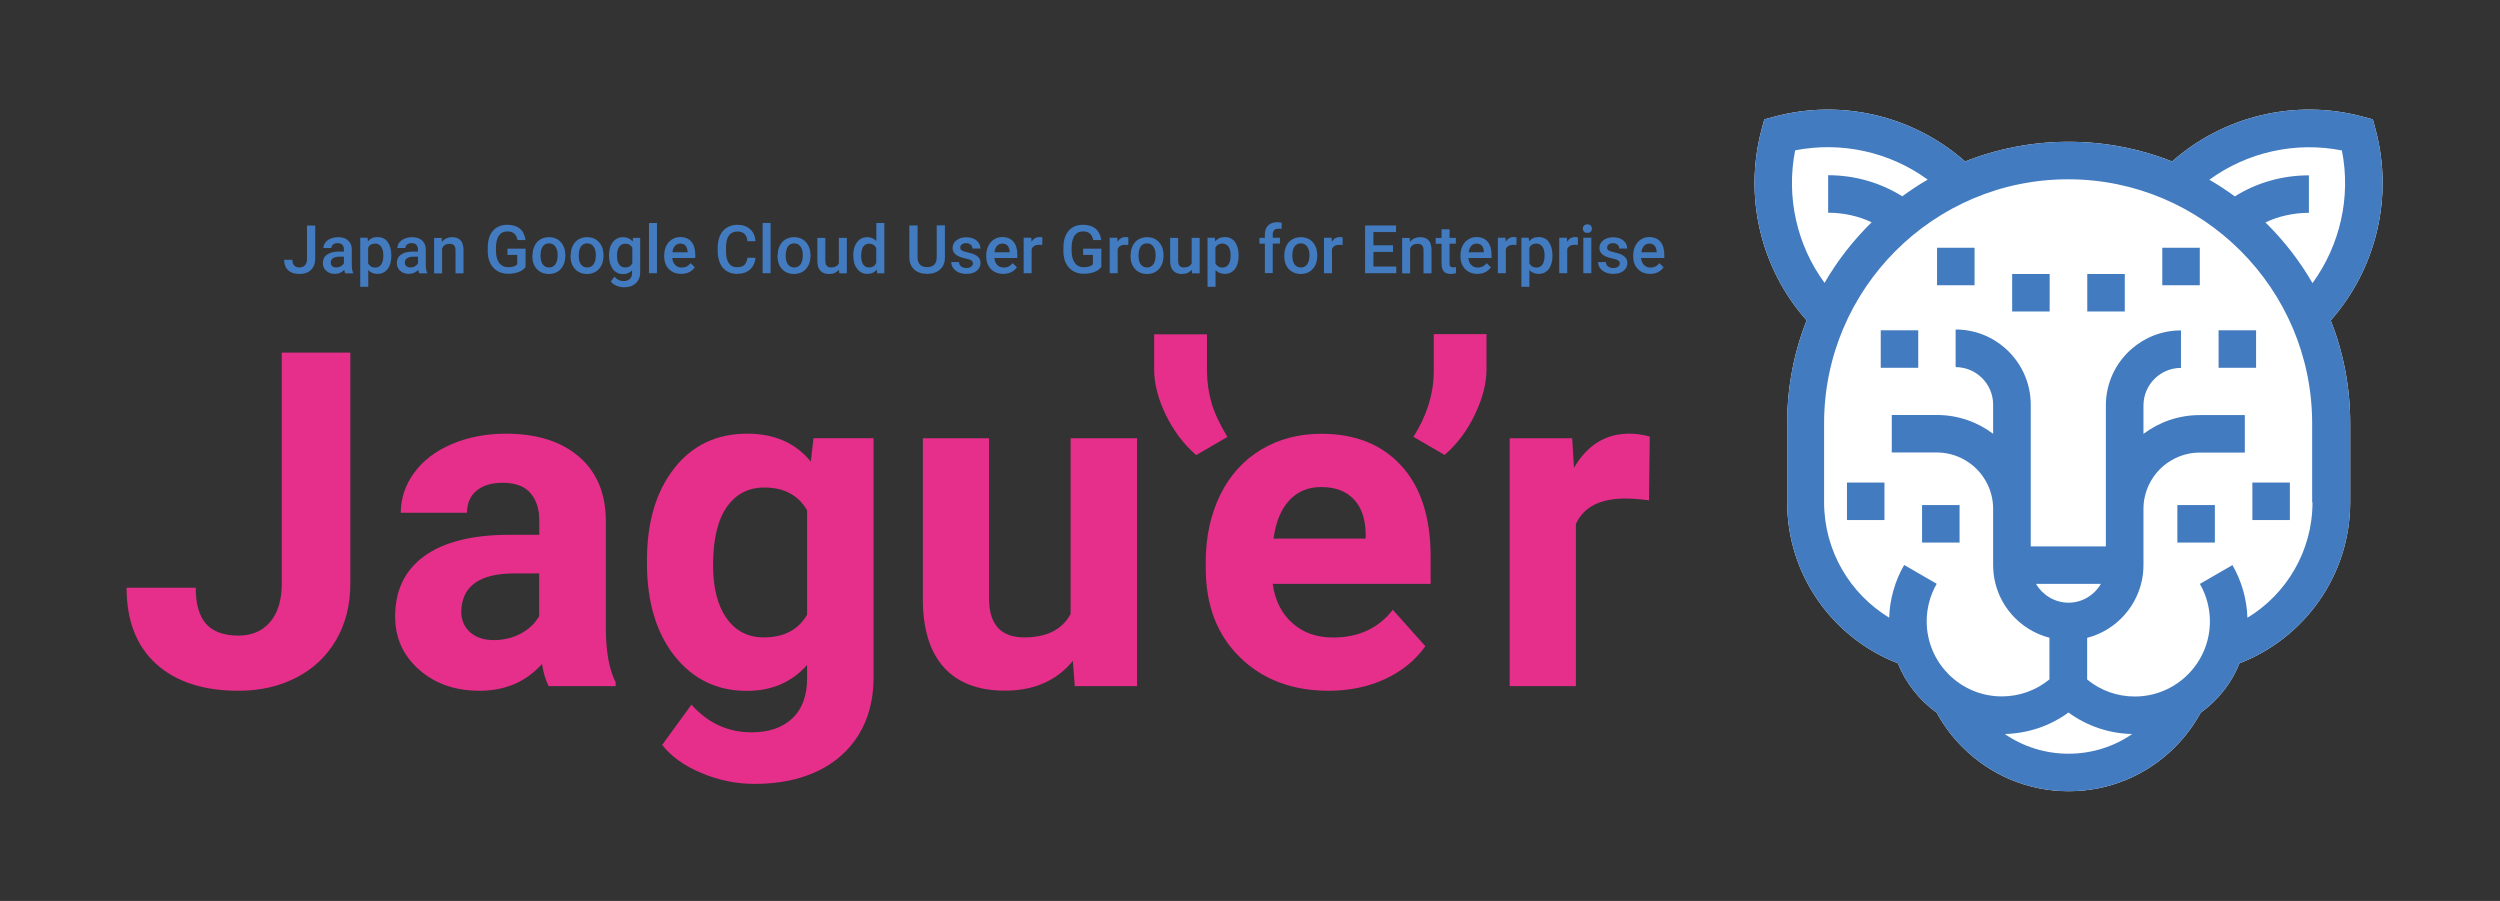 <?xml version="1.0" encoding="utf-8"?>
<!-- Generator: Adobe Illustrator 25.2.1, SVG Export Plug-In . SVG Version: 6.00 Build 0)  -->
<svg version="1.1" id="レイヤー_1" xmlns="http://www.w3.org/2000/svg" xmlns:xlink="http://www.w3.org/1999/xlink" x="0px"
	 y="0px" viewBox="0 0 2220 800" style="enable-background:new 0 0 2220 800;" xml:space="preserve">
<rect x="0" y="0" width="2220" height="800" fill="#333333" stroke="none"/>
<style type="text/css">
	.st0{fill:none;}
	.st1{fill:#E62E8B;}
	.st2{fill:#FFFFFF;}
	.st3{fill:#427BBF;}
</style>
<rect class="st0" width="2220" height="800"/>
<g>
	<path class="st1" d="M250.1,313.1h61v205.1c0,18.9-4.2,35.5-12.5,49.9c-8.3,14.4-20.1,25.6-35.3,33.5
		c-15.2,7.9-32.3,11.8-51.5,11.8c-31.3,0-55.7-8-73.2-23.9c-17.5-15.9-26.2-38.5-26.2-67.6h61.4c0,14.5,3.1,25.2,9.2,32.1
		c6.1,6.9,15.7,10.4,28.9,10.4c11.7,0,21-4,27.9-12c6.9-8,10.4-19.4,10.4-34.2V313.1z"/>
	<path class="st1" d="M487.2,609.3c-2.7-5.3-4.7-11.9-5.9-19.7c-14.2,15.9-32.8,23.8-55.5,23.8c-21.6,0-39.4-6.2-53.6-18.7
		c-14.2-12.5-21.3-28.2-21.3-47.2c0-23.3,8.6-41.2,25.9-53.7c17.3-12.5,42.3-18.8,75-18.9h27.1v-12.6c0-10.2-2.6-18.3-7.8-24.4
		c-5.2-6.1-13.5-9.2-24.7-9.2c-9.9,0-17.7,2.4-23.3,7.1c-5.6,4.7-8.4,11.3-8.4,19.5h-58.8c0-12.7,3.9-24.5,11.8-35.4
		c7.9-10.8,19-19.4,33.4-25.5c14.4-6.2,30.5-9.3,48.4-9.3c27.1,0,48.7,6.8,64.6,20.4c15.9,13.6,23.9,32.8,23.9,57.5v95.4
		c0.1,20.9,3.1,36.7,8.7,47.4v3.5H487.2z M438.5,568.4c8.7,0,16.7-1.9,24-5.8c7.3-3.9,12.7-9.1,16.3-15.6v-37.8h-22
		c-29.4,0-45.1,10.2-47,30.5l-0.2,3.5c0,7.3,2.6,13.4,7.7,18.1C422.5,566,429.6,568.4,438.5,568.4z"/>
	<path class="st1" d="M574.5,497.6c0-33.8,8-61,24.1-81.6c16.1-20.6,37.7-30.9,65-30.9c24.1,0,42.9,8.3,56.4,24.8l2.4-20.8h53.3V602
		c0,19.3-4.4,36-13.1,50.3c-8.7,14.2-21.1,25.1-36.9,32.6c-15.9,7.5-34.5,11.2-55.7,11.2c-16.1,0-31.9-3.2-47.2-9.7
		c-15.3-6.4-26.9-14.8-34.8-24.9l26-35.8c14.6,16.4,32.4,24.6,53.3,24.6c15.6,0,27.7-4.2,36.4-12.5c8.7-8.3,13-20.2,13-35.5v-11.8
		c-13.6,15.3-31.4,23-53.5,23c-26.4,0-47.8-10.3-64.2-31c-16.3-20.7-24.5-48.1-24.5-82.3V497.6z M633.2,502c0,20,4,35.6,12,47
		c8,11.3,19,17,33,17c17.9,0,30.7-6.7,38.5-20.2v-92.7c-7.9-13.4-20.5-20.2-38-20.2c-14.1,0-25.2,5.8-33.3,17.3
		C637.3,461.8,633.2,479,633.2,502z"/>
	<path class="st1" d="M952.7,586.9c-14.5,17.6-34.6,26.4-60.2,26.4c-23.6,0-41.6-6.8-54-20.3c-12.4-13.6-18.8-33.4-19-59.6V389.2
		h58.8v142.4c0,22.9,10.4,34.4,31.3,34.4c19.9,0,33.6-6.9,41.1-20.8v-156h59v220.1h-55.3L952.7,586.9z"/>
	<path class="st1" d="M1071.8,296.8V330c0.1,9.6,1.5,18.8,4,27.6c2.5,8.7,7.2,18.9,14.1,30.4l-27.7,16.1
		c-11.1-9.6-20.1-21.6-27-35.8c-6.9-14.2-10.3-27.6-10.3-40.1v-31.3H1071.8z"/>
	<path class="st1" d="M1179.9,613.4c-32.3,0-58.6-9.9-78.8-29.7c-20.3-19.8-30.4-46.2-30.4-79.1v-5.7c0-22.1,4.3-41.9,12.8-59.3
		c8.5-17.4,20.7-30.9,36.3-40.3c15.7-9.4,33.5-14.1,53.6-14.1c30.1,0,53.8,9.5,71.1,28.5c17.3,19,25.9,45.9,25.9,80.8v24h-140.2
		c1.9,14.4,7.6,25.9,17.2,34.6c9.6,8.7,21.7,13,36.3,13c22.7,0,40.4-8.2,53.1-24.6l28.9,32.3c-8.8,12.5-20.8,22.2-35.8,29.2
		C1214.9,609.9,1198.2,613.4,1179.9,613.4z M1173.2,432.5c-11.7,0-21.1,4-28.4,11.9c-7.3,7.9-11.9,19.2-13.9,33.9h81.8v-4.7
		c-0.3-13.1-3.8-23.2-10.6-30.3C1195.3,436.1,1185.6,432.5,1173.2,432.5z"/>
	<path class="st1" d="M1282.8,404l-27.7-16.1c11.7-18.3,17.7-37.2,18.1-56.8v-34.4h46.8v31.5c0,12.2-3.4,25.4-10.2,39.7
		C1303,382.3,1294,394.3,1282.8,404z"/>
	<path class="st1" d="M1464.3,444.3c-8-1.1-15.1-1.6-21.2-1.6c-22.2,0-36.8,7.5-43.7,22.6v144h-58.8V389.2h55.5l1.6,26.2
		c11.8-20.2,28.1-30.3,49-30.3c6.5,0,12.6,0.9,18.3,2.6L1464.3,444.3z"/>
</g>
<g>
	<path class="st2" d="M2109.6,115.3l-2.5-9.3l-9.3-2.5c-59.6-15.9-123.3-0.6-169,39.9c-28.5-11.3-59.5-17.5-91.9-17.5
		c-32.4,0-63.4,6.2-91.9,17.5c-45.7-40.5-109.5-55.8-169-39.9l-9.3,2.5l-2.5,9.3c-15.9,59.6-0.6,123.4,40.1,169.2
		c-11.2,28.3-17.3,59.2-17.3,91.4v70c0,65.2,40.9,120.9,98.3,143.1c7.1,17.7,19.2,32.9,34.5,43.9c6.1,11.1,13.7,21.4,22.9,30.6
		c25.2,25.2,58.7,39.1,94.3,39.1c35.6,0,69.1-13.9,94.3-39.1c9.2-9.2,16.8-19.5,22.9-30.6c15.3-11,27.4-26.2,34.5-43.9
		c57.4-22.2,98.3-77.9,98.3-143.1l0-70c0-32.3-6.1-63.1-17.3-91.4C2110.1,238.8,2125.5,175,2109.6,115.3z"/>
</g>
<g>
	<path class="st3" d="M2109.6,115.3l-2.5-9.3l-9.3-2.5c-59.6-15.9-123.3-0.6-169,39.9c-28.5-11.3-59.5-17.5-91.9-17.5
		c-32.4,0-63.4,6.2-91.9,17.5c-45.7-40.5-109.5-55.8-169-39.9l-9.3,2.5l-2.5,9.3c-15.9,59.6-0.6,123.4,40.1,169.2
		c-11.2,28.3-17.3,59.2-17.3,91.4v70c0,65.2,40.9,120.9,98.3,143.1c7.1,17.7,19.2,32.9,34.5,43.9c6.1,11.1,13.7,21.4,22.9,30.6
		c25.2,25.2,58.7,39.1,94.3,39.1c35.6,0,69.1-13.9,94.3-39.1c9.2-9.2,16.8-19.5,22.9-30.6c15.3-11,27.4-26.2,34.5-43.9
		c57.4-22.2,98.3-77.9,98.3-143.1l0-70c0-32.3-6.1-63.1-17.3-91.4C2110.1,238.8,2125.5,175,2109.6,115.3z M1594.1,133.5
		c41.3-8.1,84.1,1.5,117.7,26c-7.8,4.5-15.3,9.5-22.6,14.8c-19.6-12.2-42.2-18.7-65.8-18.7h0l0,33.3h0c13.6,0,26.7,2.9,38.6,8.5
		c-16.2,15.9-30.4,34-41.8,53.8C1595.6,217.7,1585.9,174.8,1594.1,133.5z M1836.8,669.3c-20.5,0-40.1-6.2-56.6-17.5
		c20.6-0.5,40.2-7.1,56.6-19.1c16.4,12,36,18.7,56.6,19.1C1876.9,663.2,1857.3,669.3,1836.8,669.3z M1808,518.5h57.6
		c-5.8,9.9-16.5,16.7-28.8,16.7C1824.5,535.1,1813.8,528.4,1808,518.5z M2053.5,446c0,43.4-23.2,81.6-57.8,102.6
		c-0.5-16.4-5.1-32.6-13.3-46.8l-28.9,16.7c5.8,10.1,8.9,21.6,8.9,33.3c0,36.8-29.9,66.7-66.7,66.7c-15.6,0-30.4-5.3-42.3-15.1v-37
		c26.1-6.7,46-29,49.5-56.2c0.3-2.7,0.5-5.5,0.5-8.3v-50c0-7.8,1.8-15.1,5-21.7c4.9-10.2,13.1-18.4,23.3-23.3c6.6-3.2,13.9-5,21.7-5
		h40v-33.3h-40c-18.7,0-36.1,6.2-50,16.7V360c0-18.4,15-33.3,33.3-33.3v-33.3c-16.8,0-32.1,6.2-43.9,16.5
		c-14,12.2-22.8,30.2-22.8,50.1v125.2h-66.7V359.3c0-19.8-8.7-37.6-22.5-49.9c-11.8-10.5-27.3-16.8-44.2-16.8V326
		c18.4,0,33.3,15,33.3,33.3v25.9c-13.9-10.5-31.3-16.7-50-16.7h-40v33.3h40c7.8,0,15.1,1.8,21.7,5c10.2,4.9,18.4,13.1,23.3,23.3
		c3.2,6.6,5,13.9,5,21.7v50c0,2.8,0.2,5.6,0.5,8.3c3.4,27.3,23.4,49.5,49.5,56.2v37c-11.9,9.8-26.7,15.1-42.3,15.1
		c-36.8,0-66.7-29.9-66.7-66.7c0-11.7,3.1-23.2,8.9-33.3l-28.9-16.7c-8.2,14.2-12.8,30.4-13.3,46.8c-34.7-21.1-57.8-59.2-57.8-102.6
		v-70c0-119.5,97.2-216.7,216.7-216.7c119.4,0,216.5,97,216.7,216.4V446z M2011.7,197.5c11.9-5.6,25.1-8.5,38.6-8.5h0l0-33.3h0
		c-23.6,0-46.3,6.5-65.8,18.7c-7.2-5.3-14.8-10.3-22.6-14.8c33.6-24.5,76.5-34.2,117.7-26c8.2,41.3-1.6,84.1-26.1,117.8
		C2042,231.5,2027.9,213.4,2011.7,197.5z"/>
	<rect x="1933.5" y="448.5" class="st3" width="33.3" height="33.3"/>
	<rect x="2000.1" y="428.5" class="st3" width="33.3" height="33.3"/>
	<rect x="1970.1" y="293.3" class="st3" width="33.3" height="33.3"/>
	<rect x="1920.1" y="220" class="st3" width="33.3" height="33.3"/>
	<rect x="1853.5" y="243.3" class="st3" width="33.3" height="33.3"/>
	<rect x="1706.8" y="448.5" class="st3" width="33.3" height="33.3"/>
	<rect x="1640.1" y="428.5" class="st3" width="33.3" height="33.3"/>
	<rect x="1670.1" y="293.3" class="st3" width="33.3" height="33.3"/>
	<rect x="1720.1" y="220" class="st3" width="33.3" height="33.3"/>
	<rect x="1786.8" y="243.3" class="st3" width="33.3" height="33.3"/>
</g>
<g>
	<path class="st3" d="M272.6,200.3h7.3V230c0,4.1-1.3,7.3-3.8,9.7c-2.5,2.4-5.9,3.6-10,3.6c-4.4,0-7.8-1.1-10.2-3.3
		c-2.4-2.2-3.6-5.3-3.6-9.3h7.3c0,2.2,0.6,3.9,1.7,5.1s2.7,1.7,4.8,1.7c2,0,3.6-0.7,4.7-2c1.2-1.3,1.8-3.1,1.8-5.4V200.3z"/>
	<path class="st3" d="M306.5,242.6c-0.3-0.6-0.6-1.6-0.8-2.9c-2.2,2.3-5,3.5-8.3,3.5c-3.2,0-5.7-0.9-7.7-2.7c-2-1.8-3-4-3-6.7
		c0-3.4,1.2-5.9,3.7-7.7c2.5-1.8,6.1-2.7,10.7-2.7h4.3v-2.1c0-1.6-0.5-2.9-1.4-3.9c-0.9-1-2.3-1.5-4.2-1.5c-1.6,0-2.9,0.4-4,1.2
		c-1,0.8-1.5,1.8-1.5,3.1h-7.1c0-1.7,0.6-3.3,1.7-4.8c1.1-1.5,2.7-2.7,4.7-3.5s4.2-1.3,6.6-1.3c3.7,0,6.6,0.9,8.8,2.8
		c2.2,1.9,3.3,4.5,3.4,7.8v14.2c0,2.8,0.4,5.1,1.2,6.8v0.5H306.5z M298.7,237.5c1.4,0,2.7-0.3,3.9-1c1.2-0.7,2.2-1.6,2.8-2.7v-5.9
		h-3.8c-2.6,0-4.6,0.5-5.9,1.4c-1.3,0.9-2,2.2-2,3.9c0,1.4,0.5,2.4,1.4,3.2C296,237.1,297.2,237.5,298.7,237.5z"/>
	<path class="st3" d="M347.5,227.2c0,4.9-1.1,8.8-3.3,11.7c-2.2,2.9-5.2,4.3-8.9,4.3c-3.5,0-6.2-1.1-8.3-3.4v14.9h-7.1v-43.6h6.5
		l0.3,3.2c2.1-2.5,4.9-3.8,8.5-3.8c3.8,0,6.9,1.4,9,4.3s3.3,6.8,3.3,11.9V227.2z M340.4,226.6c0-3.1-0.6-5.6-1.9-7.5s-3-2.8-5.4-2.8
		c-2.9,0-5,1.2-6.2,3.6v14c1.3,2.4,3.4,3.7,6.3,3.7c2.2,0,4-0.9,5.3-2.7C339.8,233,340.4,230.3,340.4,226.6z"/>
	<path class="st3" d="M372.2,242.6c-0.3-0.6-0.6-1.6-0.8-2.9c-2.2,2.3-5,3.5-8.3,3.5c-3.2,0-5.7-0.9-7.7-2.7c-2-1.8-3-4-3-6.7
		c0-3.4,1.2-5.9,3.7-7.7c2.5-1.8,6.1-2.7,10.7-2.7h4.3v-2.1c0-1.6-0.5-2.9-1.4-3.9c-0.9-1-2.3-1.5-4.2-1.5c-1.6,0-2.9,0.4-4,1.2
		c-1,0.8-1.5,1.8-1.5,3.1h-7.1c0-1.7,0.6-3.3,1.7-4.8c1.1-1.5,2.7-2.7,4.7-3.5s4.2-1.3,6.6-1.3c3.7,0,6.6,0.9,8.8,2.8
		c2.2,1.9,3.3,4.5,3.4,7.8v14.2c0,2.8,0.4,5.1,1.2,6.8v0.5H372.2z M364.5,237.5c1.4,0,2.7-0.3,3.9-1c1.2-0.7,2.2-1.6,2.8-2.7v-5.9
		h-3.8c-2.6,0-4.6,0.5-5.9,1.4c-1.3,0.9-2,2.2-2,3.9c0,1.4,0.5,2.4,1.4,3.2C361.8,237.1,363,237.5,364.5,237.5z"/>
	<path class="st3" d="M392.2,211.2l0.2,3.6c2.3-2.8,5.4-4.2,9.2-4.2c6.6,0,9.9,3.8,10,11.3v20.8h-7.1v-20.4c0-2-0.4-3.5-1.3-4.4
		c-0.9-1-2.3-1.4-4.2-1.4c-2.9,0-5,1.3-6.4,3.9v22.4h-7.1v-31.5H392.2z"/>
	<path class="st3" d="M466.8,237.1c-1.5,2-3.7,3.5-6.4,4.5c-2.7,1-5.8,1.5-9.3,1.5c-3.5,0-6.7-0.8-9.4-2.4c-2.7-1.6-4.8-3.9-6.3-6.9
		c-1.5-3-2.3-6.5-2.3-10.5v-3.3c0-6.4,1.5-11.4,4.6-15c3.1-3.6,7.3-5.4,12.8-5.4c4.7,0,8.5,1.2,11.2,3.5c2.8,2.3,4.4,5.7,5,10.1
		h-7.2c-0.8-5.1-3.8-7.7-8.9-7.7c-3.3,0-5.8,1.2-7.5,3.6c-1.7,2.4-2.6,5.9-2.7,10.4v3.3c0,4.6,1,8.1,2.9,10.7c1.9,2.5,4.6,3.8,8,3.8
		c3.8,0,6.4-0.9,8-2.6v-8.3h-8.7v-5.6h16.1V237.1z"/>
	<path class="st3" d="M472.9,226.6c0-3.1,0.6-5.9,1.8-8.3c1.2-2.5,2.9-4.4,5.1-5.7s4.8-2,7.6-2c4.2,0,7.7,1.4,10.3,4.1
		c2.6,2.7,4.1,6.4,4.3,10.9l0,1.7c0,3.1-0.6,5.9-1.8,8.3c-1.2,2.4-2.9,4.3-5.1,5.7c-2.2,1.3-4.8,2-7.7,2c-4.4,0-8-1.5-10.7-4.4
		c-2.7-3-4-6.9-4-11.8V226.6z M480,227.2c0,3.2,0.7,5.8,2,7.6s3.2,2.7,5.6,2.7s4.2-0.9,5.6-2.8c1.3-1.9,2-4.6,2-8.2
		c0-3.2-0.7-5.7-2.1-7.6c-1.4-1.9-3.2-2.8-5.6-2.8c-2.3,0-4.1,0.9-5.5,2.7C480.6,220.8,480,223.6,480,227.2z"/>
	<path class="st3" d="M506.8,226.6c0-3.1,0.6-5.9,1.8-8.3c1.2-2.5,2.9-4.4,5.1-5.7c2.2-1.3,4.8-2,7.6-2c4.2,0,7.7,1.4,10.3,4.1
		c2.6,2.7,4.1,6.4,4.3,10.9l0,1.7c0,3.1-0.6,5.9-1.8,8.3c-1.2,2.4-2.9,4.3-5.1,5.7c-2.2,1.3-4.8,2-7.7,2c-4.4,0-8-1.5-10.7-4.4
		c-2.7-3-4-6.9-4-11.8V226.6z M513.9,227.2c0,3.2,0.7,5.8,2,7.6s3.2,2.7,5.6,2.7s4.2-0.9,5.6-2.8c1.3-1.9,2-4.6,2-8.2
		c0-3.2-0.7-5.7-2.1-7.6c-1.4-1.9-3.2-2.8-5.6-2.8c-2.3,0-4.1,0.9-5.5,2.7C514.6,220.8,513.9,223.6,513.9,227.2z"/>
	<path class="st3" d="M540.8,226.7c0-4.9,1.1-8.8,3.4-11.7c2.3-2.9,5.3-4.4,9.1-4.4c3.6,0,6.4,1.3,8.5,3.8l0.3-3.2h6.4v30.5
		c0,4.1-1.3,7.4-3.9,9.8c-2.6,2.4-6,3.6-10.4,3.6c-2.3,0-4.6-0.5-6.8-1.4s-3.9-2.2-5-3.8l3.3-4.2c2.2,2.6,4.8,3.9,8,3.9
		c2.3,0,4.2-0.6,5.6-1.9c1.4-1.3,2-3.1,2-5.6v-2.1c-2,2.3-4.8,3.4-8.1,3.4c-3.7,0-6.7-1.5-9-4.4C542,235.9,540.8,231.8,540.8,226.7z
		 M547.9,227.3c0,3.2,0.6,5.6,1.9,7.5c1.3,1.8,3.1,2.7,5.4,2.7c2.9,0,5-1.2,6.3-3.7v-13.8c-1.3-2.4-3.4-3.6-6.3-3.6
		c-2.3,0-4.1,0.9-5.4,2.8S547.9,223.7,547.9,227.3z"/>
	<path class="st3" d="M583.4,242.6h-7.1V198h7.1V242.6z"/>
	<path class="st3" d="M604.9,243.2c-4.5,0-8.1-1.4-10.9-4.2c-2.8-2.8-4.2-6.6-4.2-11.3v-0.9c0-3.1,0.6-5.9,1.8-8.4
		c1.2-2.5,2.9-4.4,5.1-5.8s4.6-2.1,7.3-2.1c4.3,0,7.6,1.4,9.9,4.1c2.3,2.7,3.5,6.6,3.5,11.6v2.9H597c0.2,2.6,1.1,4.7,2.6,6.2
		c1.5,1.5,3.4,2.3,5.7,2.3c3.2,0,5.9-1.3,7.9-3.9l3.8,3.6c-1.3,1.9-2.9,3.3-5,4.4C609.9,242.7,607.5,243.2,604.9,243.2z
		 M604.1,216.3c-1.9,0-3.5,0.7-4.7,2c-1.2,1.4-2,3.2-2.3,5.7h13.5v-0.5c-0.2-2.4-0.8-4.2-1.9-5.4C607.6,216.9,606,216.3,604.1,216.3
		z"/>
	<path class="st3" d="M670.9,228.8c-0.4,4.5-2.1,8-5,10.6s-6.8,3.8-11.6,3.8c-3.4,0-6.3-0.8-8.9-2.4c-2.6-1.6-4.6-3.9-5.9-6.8
		s-2.1-6.4-2.2-10.3v-4c0-4,0.7-7.5,2.1-10.6c1.4-3,3.4-5.4,6.1-7s5.7-2.5,9.2-2.5c4.7,0,8.4,1.3,11.3,3.8c2.9,2.5,4.5,6.1,5,10.8
		h-7.3c-0.3-3-1.2-5.2-2.7-6.6c-1.4-1.3-3.5-2-6.3-2c-3.2,0-5.7,1.2-7.4,3.5s-2.6,5.8-2.6,10.3v3.8c0,4.6,0.8,8.1,2.5,10.5
		c1.6,2.4,4,3.6,7.2,3.6c2.9,0,5.1-0.6,6.5-1.9s2.4-3.5,2.8-6.5H670.9z"/>
	<path class="st3" d="M684.3,242.6h-7.1V198h7.1V242.6z"/>
	<path class="st3" d="M690.6,226.6c0-3.1,0.6-5.9,1.8-8.3c1.2-2.5,2.9-4.4,5.1-5.7s4.8-2,7.6-2c4.2,0,7.7,1.4,10.3,4.1
		c2.6,2.7,4.1,6.4,4.3,10.9l0,1.7c0,3.1-0.6,5.9-1.8,8.3c-1.2,2.4-2.9,4.3-5.1,5.7c-2.2,1.3-4.8,2-7.7,2c-4.4,0-8-1.5-10.7-4.4
		c-2.7-3-4-6.9-4-11.8V226.6z M697.7,227.2c0,3.2,0.7,5.8,2,7.6s3.2,2.7,5.6,2.7s4.2-0.9,5.6-2.8c1.3-1.9,2-4.6,2-8.2
		c0-3.2-0.7-5.7-2.1-7.6c-1.4-1.9-3.2-2.8-5.6-2.8c-2.3,0-4.1,0.9-5.5,2.7C698.4,220.8,697.7,223.6,697.7,227.2z"/>
	<path class="st3" d="M745,239.6c-2.1,2.4-5,3.7-8.8,3.7c-3.4,0-6-1-7.8-3c-1.8-2-2.6-4.9-2.6-8.7v-20.4h7.1v20.3c0,4,1.7,6,5,6
		c3.4,0,5.8-1.2,7-3.7v-22.6h7.1v31.5h-6.7L745,239.6z"/>
	<path class="st3" d="M757.7,226.7c0-4.8,1.1-8.7,3.4-11.7c2.2-2.9,5.3-4.4,9-4.4c3.3,0,6,1.2,8.1,3.5V198h7.1v44.7h-6.4l-0.3-3.3
		c-2.1,2.6-4.9,3.8-8.5,3.8c-3.7,0-6.7-1.5-8.9-4.5C758.8,235.8,757.7,231.8,757.7,226.7z M764.7,227.3c0,3.2,0.6,5.7,1.8,7.5
		c1.2,1.8,3,2.7,5.3,2.7c2.9,0,5-1.3,6.3-3.9v-13.4c-1.3-2.5-3.4-3.8-6.3-3.8c-2.3,0-4.1,0.9-5.3,2.7
		C765.4,220.9,764.7,223.6,764.7,227.3z"/>
	<path class="st3" d="M839.1,200.3v28.3c0,4.5-1.4,8.1-4.3,10.7c-2.9,2.6-6.7,3.9-11.5,3.9c-4.8,0-8.7-1.3-11.5-3.9
		s-4.3-6.2-4.3-10.8v-28.3h7.3v28.3c0,2.8,0.7,5,2.2,6.5c1.4,1.5,3.5,2.2,6.3,2.2c5.7,0,8.5-3,8.5-9v-28.1H839.1z"/>
	<path class="st3" d="M864,234.1c0-1.3-0.5-2.2-1.6-2.9c-1-0.7-2.8-1.2-5.2-1.7c-2.4-0.5-4.4-1.1-6-1.9c-3.5-1.7-5.3-4.2-5.3-7.4
		c0-2.7,1.1-5,3.4-6.8c2.3-1.8,5.2-2.7,8.7-2.7c3.8,0,6.8,0.9,9.1,2.8c2.3,1.9,3.5,4.3,3.5,7.2h-7.1c0-1.4-0.5-2.5-1.5-3.4
		c-1-0.9-2.3-1.4-4-1.4c-1.6,0-2.8,0.4-3.8,1.1c-1,0.7-1.5,1.7-1.5,2.9c0,1.1,0.5,1.9,1.4,2.5c0.9,0.6,2.8,1.2,5.5,1.8
		c2.8,0.6,5,1.3,6.5,2.2c1.6,0.8,2.8,1.9,3.5,3s1.1,2.6,1.1,4.3c0,2.8-1.2,5.1-3.5,6.9c-2.3,1.8-5.4,2.6-9.2,2.6
		c-2.6,0-4.9-0.5-6.9-1.4c-2-0.9-3.6-2.2-4.7-3.8c-1.1-1.6-1.7-3.4-1.7-5.3h6.9c0.1,1.7,0.7,3,1.9,3.9c1.2,0.9,2.7,1.4,4.6,1.4
		c1.9,0,3.3-0.4,4.2-1.1S864,235.2,864,234.1z"/>
	<path class="st3" d="M890.9,243.2c-4.5,0-8.1-1.4-10.9-4.2c-2.8-2.8-4.2-6.6-4.2-11.3v-0.9c0-3.1,0.6-5.9,1.8-8.4
		c1.2-2.5,2.9-4.4,5.1-5.8s4.6-2.1,7.3-2.1c4.3,0,7.6,1.4,9.9,4.1c2.3,2.7,3.5,6.6,3.5,11.6v2.9H883c0.2,2.6,1.1,4.7,2.6,6.2
		c1.5,1.5,3.4,2.3,5.7,2.3c3.2,0,5.9-1.3,7.9-3.9l3.8,3.6c-1.3,1.9-2.9,3.3-5,4.4C895.9,242.7,893.5,243.2,890.9,243.2z
		 M890.1,216.3c-1.9,0-3.5,0.7-4.7,2c-1.2,1.4-2,3.2-2.3,5.7h13.5v-0.5c-0.2-2.4-0.8-4.2-1.9-5.4C893.6,216.9,892,216.3,890.1,216.3
		z"/>
	<path class="st3" d="M925.5,217.6c-0.9-0.2-1.9-0.2-2.9-0.2c-3.2,0-5.4,1.2-6.5,3.7v21.5H909v-31.5h6.8l0.2,3.5
		c1.7-2.7,4.1-4.1,7.1-4.1c1,0,1.8,0.1,2.5,0.4L925.5,217.6z"/>
	<path class="st3" d="M978,237.1c-1.5,2-3.7,3.5-6.4,4.5s-5.8,1.5-9.3,1.5c-3.5,0-6.7-0.8-9.4-2.4c-2.7-1.6-4.8-3.9-6.3-6.9
		c-1.5-3-2.3-6.5-2.3-10.5v-3.3c0-6.4,1.5-11.4,4.6-15s7.3-5.4,12.8-5.4c4.7,0,8.5,1.2,11.2,3.5c2.8,2.3,4.4,5.7,5,10.1h-7.2
		c-0.8-5.1-3.8-7.7-8.9-7.7c-3.3,0-5.8,1.2-7.5,3.6c-1.7,2.4-2.6,5.9-2.7,10.4v3.3c0,4.6,1,8.1,2.9,10.7s4.6,3.8,8,3.8
		c3.8,0,6.4-0.9,8-2.6v-8.3h-8.7v-5.6H978V237.1z"/>
	<path class="st3" d="M1001.9,217.6c-0.9-0.2-1.9-0.2-2.9-0.2c-3.2,0-5.4,1.2-6.5,3.7v21.5h-7.1v-31.5h6.8l0.2,3.5
		c1.7-2.7,4.1-4.1,7.1-4.1c1,0,1.8,0.1,2.5,0.4L1001.9,217.6z"/>
	<path class="st3" d="M1004,226.6c0-3.1,0.6-5.9,1.8-8.3c1.2-2.5,2.9-4.4,5.2-5.7c2.2-1.3,4.8-2,7.6-2c4.2,0,7.7,1.4,10.3,4.1
		c2.6,2.7,4.1,6.4,4.3,10.9l0,1.7c0,3.1-0.6,5.9-1.8,8.3c-1.2,2.4-2.9,4.3-5.1,5.7c-2.2,1.3-4.8,2-7.7,2c-4.4,0-8-1.5-10.7-4.4
		c-2.7-3-4-6.9-4-11.8V226.6z M1011,227.2c0,3.2,0.7,5.8,2,7.6c1.3,1.8,3.2,2.7,5.6,2.7c2.4,0,4.2-0.9,5.6-2.8c1.3-1.9,2-4.6,2-8.2
		c0-3.2-0.7-5.7-2.1-7.6c-1.4-1.9-3.2-2.8-5.6-2.8c-2.3,0-4.1,0.9-5.5,2.7C1011.7,220.8,1011,223.6,1011,227.2z"/>
	<path class="st3" d="M1058.3,239.6c-2.1,2.4-5,3.7-8.8,3.7c-3.4,0-6-1-7.8-3c-1.8-2-2.6-4.9-2.6-8.7v-20.4h7.1v20.3c0,4,1.7,6,5,6
		c3.4,0,5.8-1.2,7-3.7v-22.6h7.1v31.5h-6.7L1058.3,239.6z"/>
	<path class="st3" d="M1099.9,227.2c0,4.9-1.1,8.8-3.3,11.7c-2.2,2.9-5.2,4.3-8.9,4.3c-3.5,0-6.2-1.1-8.3-3.4v14.9h-7.1v-43.6h6.5
		l0.3,3.2c2.1-2.5,4.9-3.8,8.5-3.8c3.8,0,6.9,1.4,9,4.3s3.3,6.8,3.3,11.9V227.2z M1092.8,226.6c0-3.1-0.6-5.6-1.9-7.5
		c-1.3-1.8-3-2.8-5.4-2.8c-2.9,0-5,1.2-6.2,3.6v14c1.3,2.4,3.4,3.7,6.3,3.7c2.2,0,4-0.9,5.3-2.7
		C1092.2,233,1092.8,230.3,1092.8,226.6z"/>
	<path class="st3" d="M1123.2,242.6v-26.2h-4.8v-5.2h4.8v-2.9c0-3.5,1-6.2,2.9-8.1s4.7-2.9,8.1-2.9c1.2,0,2.6,0.2,4,0.5l-0.2,5.5
		c-0.8-0.2-1.7-0.2-2.7-0.2c-3.4,0-5.1,1.7-5.1,5.2v2.8h6.4v5.2h-6.4v26.2H1123.2z"/>
	<path class="st3" d="M1140.5,226.6c0-3.1,0.6-5.9,1.8-8.3c1.2-2.5,2.9-4.4,5.2-5.7c2.2-1.3,4.8-2,7.6-2c4.2,0,7.7,1.4,10.3,4.1
		c2.6,2.7,4.1,6.4,4.3,10.9l0,1.7c0,3.1-0.6,5.9-1.8,8.3c-1.2,2.4-2.9,4.3-5.1,5.7c-2.2,1.3-4.8,2-7.7,2c-4.4,0-8-1.5-10.7-4.4
		c-2.7-3-4-6.9-4-11.8V226.6z M1147.6,227.2c0,3.2,0.7,5.8,2,7.6c1.3,1.8,3.2,2.7,5.6,2.7c2.4,0,4.2-0.9,5.6-2.8
		c1.3-1.9,2-4.6,2-8.2c0-3.2-0.7-5.7-2.1-7.6s-3.2-2.8-5.6-2.8c-2.3,0-4.1,0.9-5.5,2.7C1148.2,220.8,1147.6,223.6,1147.6,227.2z"/>
	<path class="st3" d="M1192.2,217.6c-0.9-0.2-1.9-0.2-2.9-0.2c-3.2,0-5.4,1.2-6.5,3.7v21.5h-7.1v-31.5h6.8l0.2,3.5
		c1.7-2.7,4.1-4.1,7.1-4.1c1,0,1.8,0.1,2.5,0.4L1192.2,217.6z"/>
	<path class="st3" d="M1237,223.7h-17.4v13h20.3v5.9h-27.7v-42.4h27.5v5.9h-20.1v11.7h17.4V223.7z"/>
	<path class="st3" d="M1251.8,211.2l0.2,3.6c2.3-2.8,5.4-4.2,9.2-4.2c6.6,0,9.9,3.8,10,11.3v20.8h-7.1v-20.4c0-2-0.4-3.5-1.3-4.4
		c-0.9-1-2.3-1.4-4.2-1.4c-2.9,0-5,1.3-6.4,3.9v22.4h-7.1v-31.5H1251.8z"/>
	<path class="st3" d="M1287.2,203.5v7.7h5.6v5.2h-5.6V234c0,1.2,0.2,2.1,0.7,2.6c0.5,0.5,1.3,0.8,2.5,0.8c0.8,0,1.6-0.1,2.5-0.3v5.5
		c-1.6,0.4-3.2,0.7-4.7,0.7c-5.4,0-8.1-3-8.1-9v-17.8h-5.2v-5.2h5.2v-7.7H1287.2z"/>
	<path class="st3" d="M1312,243.2c-4.5,0-8.1-1.4-10.9-4.2c-2.8-2.8-4.2-6.6-4.2-11.3v-0.9c0-3.1,0.6-5.9,1.8-8.4
		c1.2-2.5,2.9-4.4,5.1-5.8s4.6-2.1,7.3-2.1c4.3,0,7.6,1.4,9.9,4.1c2.3,2.7,3.5,6.6,3.5,11.6v2.9h-20.6c0.2,2.6,1.1,4.7,2.6,6.2
		s3.4,2.3,5.7,2.3c3.2,0,5.9-1.3,7.9-3.9l3.8,3.6c-1.3,1.9-2.9,3.3-5,4.4C1317,242.7,1314.6,243.2,1312,243.2z M1311.2,216.3
		c-1.9,0-3.5,0.7-4.7,2c-1.2,1.4-2,3.2-2.3,5.7h13.5v-0.5c-0.2-2.4-0.8-4.2-1.9-5.4C1314.7,216.9,1313.1,216.3,1311.2,216.3z"/>
	<path class="st3" d="M1346.6,217.6c-0.9-0.2-1.9-0.2-2.9-0.2c-3.2,0-5.4,1.2-6.5,3.7v21.5h-7.1v-31.5h6.8l0.2,3.5
		c1.7-2.7,4.1-4.1,7.1-4.1c1,0,1.8,0.1,2.5,0.4L1346.6,217.6z"/>
	<path class="st3" d="M1378.6,227.2c0,4.9-1.1,8.8-3.3,11.7c-2.2,2.9-5.2,4.3-8.9,4.3c-3.5,0-6.2-1.1-8.3-3.4v14.9h-7.1v-43.6h6.5
		l0.3,3.2c2.1-2.5,4.9-3.8,8.5-3.8c3.8,0,6.9,1.4,9,4.3s3.3,6.8,3.3,11.9V227.2z M1371.6,226.6c0-3.1-0.6-5.6-1.9-7.5
		c-1.3-1.8-3-2.8-5.4-2.8c-2.9,0-5,1.2-6.2,3.6v14c1.3,2.4,3.4,3.7,6.3,3.7c2.2,0,4-0.9,5.3-2.7C1371,233,1371.6,230.3,1371.6,226.6
		z"/>
	<path class="st3" d="M1401.1,217.6c-0.9-0.2-1.9-0.2-2.9-0.2c-3.2,0-5.4,1.2-6.5,3.7v21.5h-7.1v-31.5h6.8l0.2,3.5
		c1.7-2.7,4.1-4.1,7.1-4.1c1,0,1.8,0.1,2.5,0.4L1401.1,217.6z"/>
	<path class="st3" d="M1405.6,203c0-1.1,0.3-2,1-2.7c0.7-0.7,1.7-1.1,3-1.1c1.3,0,2.3,0.4,3,1.1c0.7,0.7,1,1.6,1,2.7
		c0,1.1-0.3,2-1,2.7s-1.7,1.1-3,1.1c-1.3,0-2.3-0.4-3-1.1C1405.9,204.9,1405.6,204.1,1405.6,203z M1413.1,242.6h-7.1v-31.5h7.1
		V242.6z"/>
	<path class="st3" d="M1438.4,234.1c0-1.3-0.5-2.2-1.6-2.9c-1-0.7-2.8-1.2-5.2-1.7c-2.4-0.5-4.4-1.1-6-1.9c-3.5-1.7-5.3-4.2-5.3-7.4
		c0-2.7,1.1-5,3.4-6.8c2.3-1.8,5.2-2.7,8.7-2.7c3.8,0,6.8,0.9,9.1,2.8c2.3,1.9,3.5,4.3,3.5,7.2h-7.1c0-1.4-0.5-2.5-1.5-3.4
		s-2.3-1.4-4-1.4c-1.6,0-2.8,0.4-3.8,1.1c-1,0.7-1.5,1.7-1.5,2.9c0,1.1,0.5,1.9,1.4,2.5c0.9,0.6,2.8,1.2,5.5,1.8
		c2.8,0.6,5,1.3,6.5,2.2s2.8,1.9,3.5,3s1.1,2.6,1.1,4.3c0,2.8-1.2,5.1-3.5,6.9c-2.3,1.8-5.4,2.6-9.2,2.6c-2.6,0-4.9-0.5-6.9-1.4
		c-2-0.9-3.6-2.2-4.7-3.8c-1.1-1.6-1.7-3.4-1.7-5.3h6.9c0.1,1.7,0.7,3,1.9,3.9c1.2,0.9,2.7,1.4,4.6,1.4c1.9,0,3.3-0.4,4.2-1.1
		S1438.4,235.2,1438.4,234.1z"/>
	<path class="st3" d="M1465.4,243.2c-4.5,0-8.1-1.4-10.9-4.2c-2.8-2.8-4.2-6.6-4.2-11.3v-0.9c0-3.1,0.6-5.9,1.8-8.4
		c1.2-2.5,2.9-4.4,5.1-5.8s4.6-2.1,7.3-2.1c4.3,0,7.6,1.4,9.9,4.1c2.3,2.7,3.5,6.6,3.5,11.6v2.9h-20.6c0.2,2.6,1.1,4.7,2.6,6.2
		s3.4,2.3,5.7,2.3c3.2,0,5.9-1.3,7.9-3.9l3.8,3.6c-1.3,1.9-2.9,3.3-5,4.4C1470.4,242.7,1468,243.2,1465.4,243.2z M1464.6,216.3
		c-1.9,0-3.5,0.7-4.7,2c-1.2,1.4-2,3.2-2.3,5.7h13.5v-0.5c-0.2-2.4-0.8-4.2-1.9-5.4C1468.1,216.9,1466.5,216.3,1464.6,216.3z"/>
</g>
</svg>
